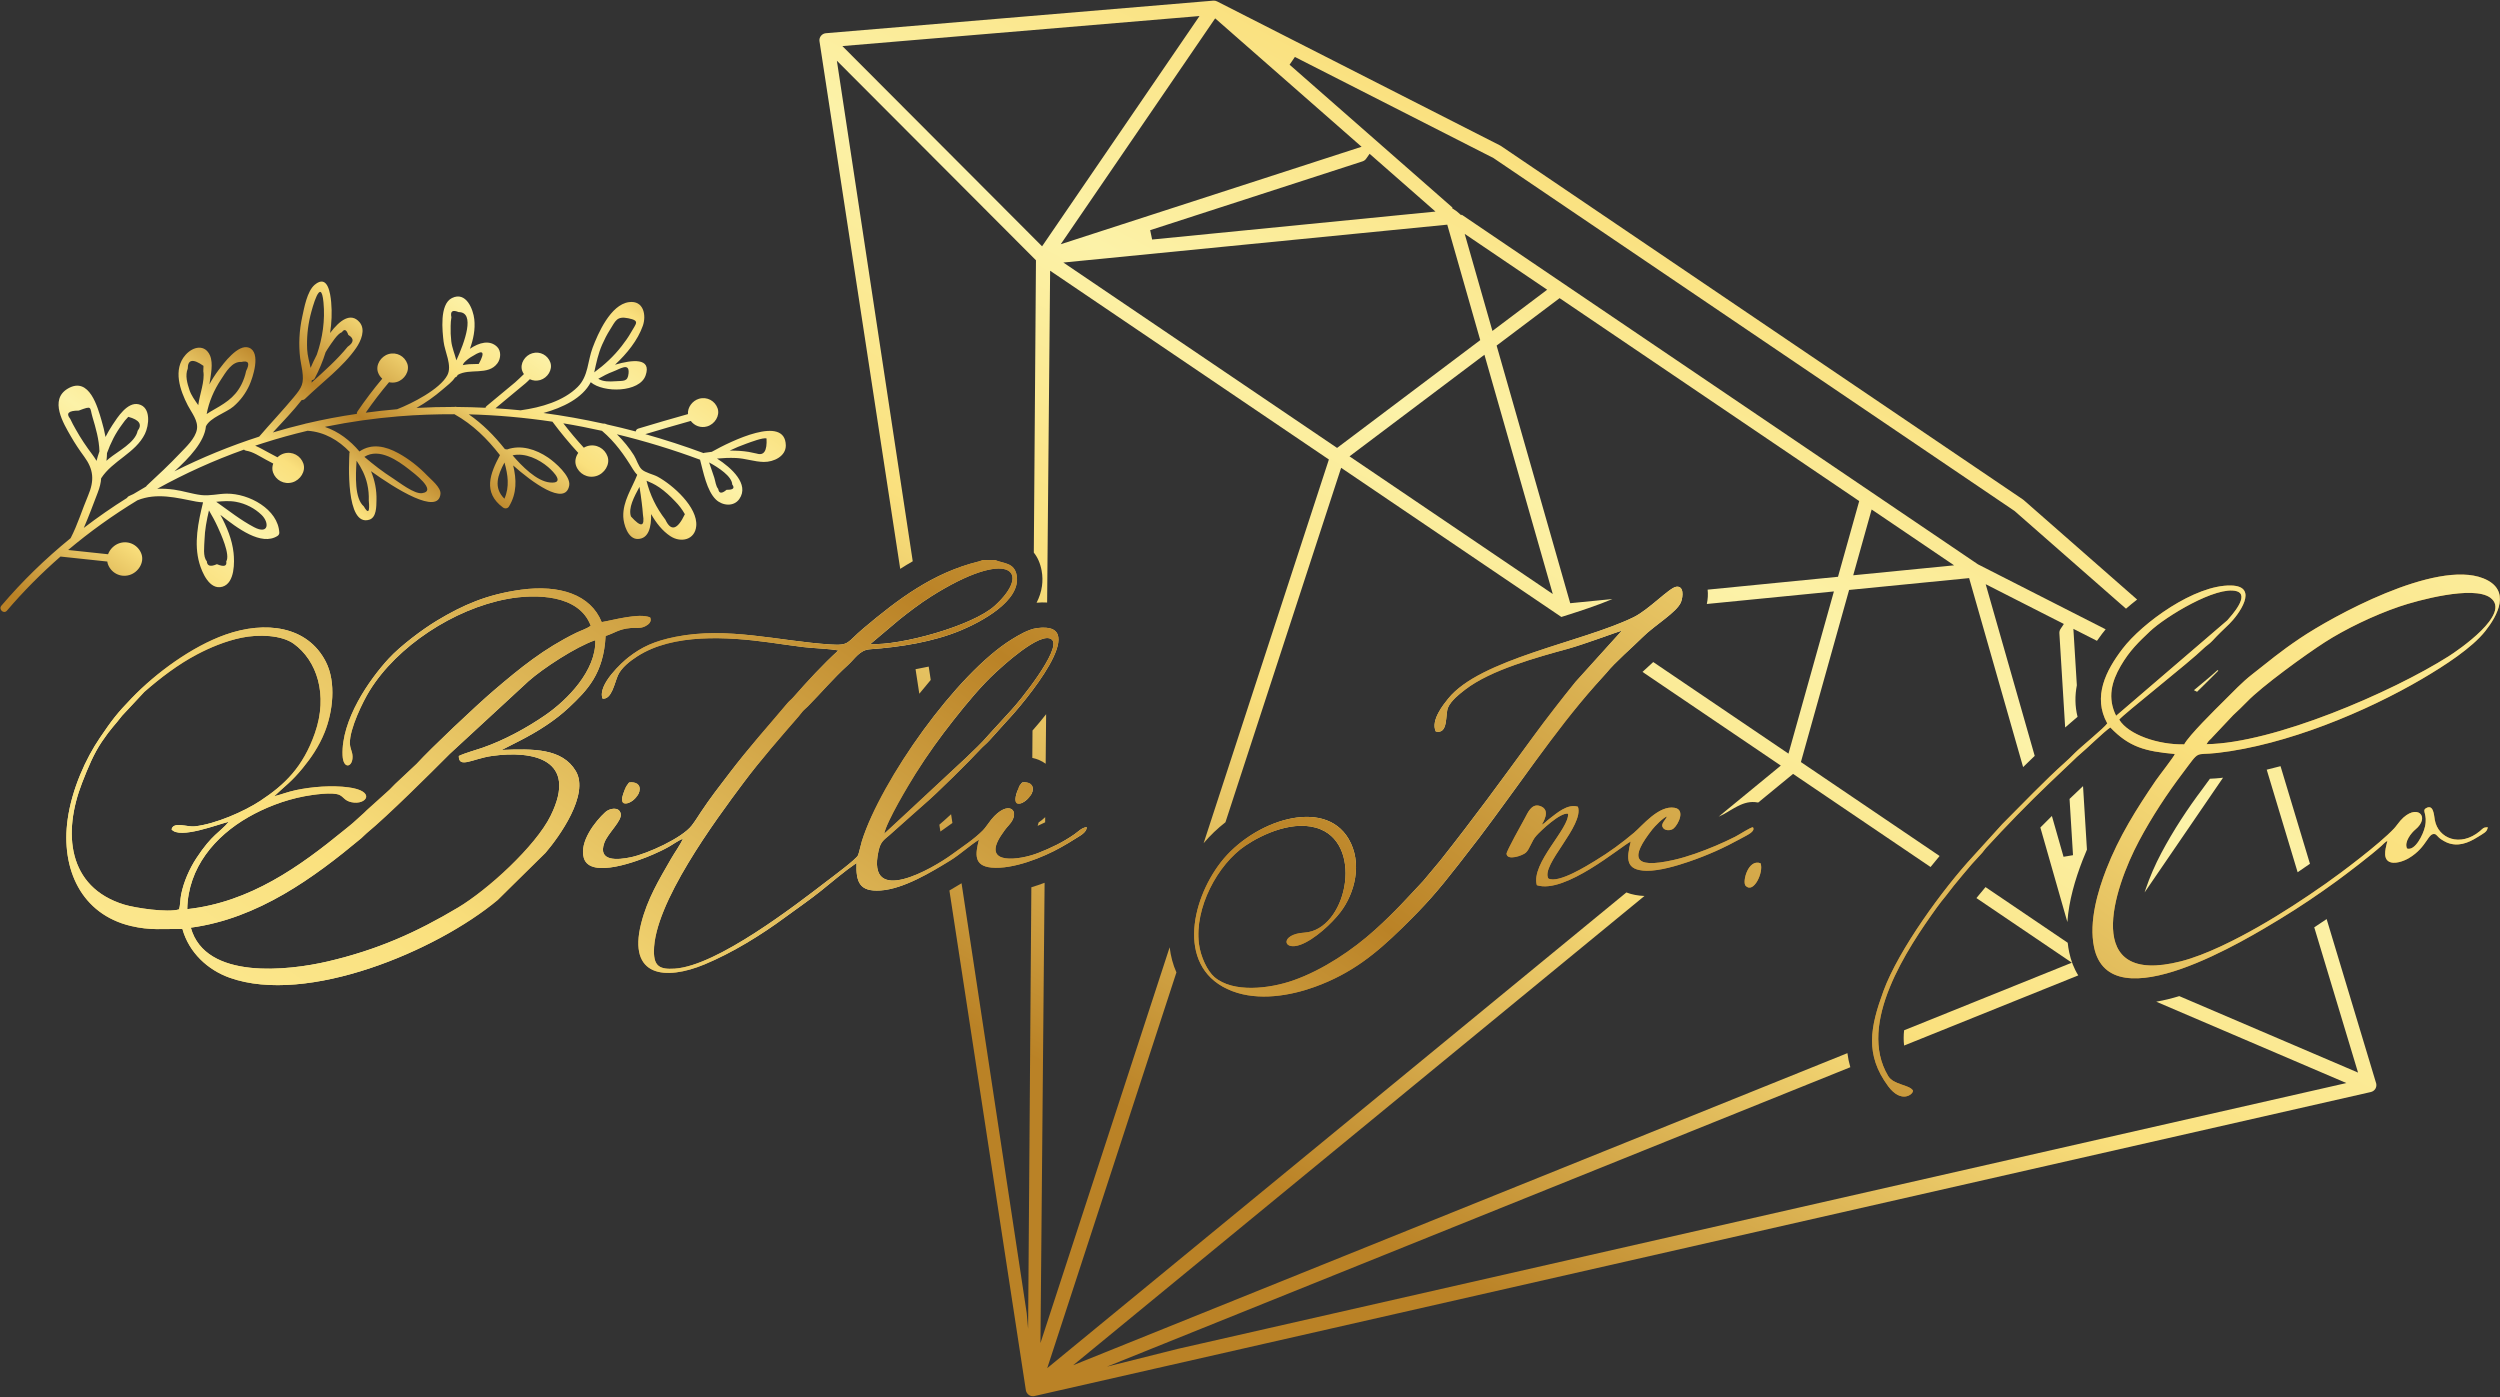<svg width="272" height="152" viewBox="0 0 272 152" fill="none" xmlns="http://www.w3.org/2000/svg">
<rect x="0" y="0" width="272" height="152" fill="#333333" stroke="none"/>
<g clip-path="url(#clip0_23_727)">
<path d="M258.446 118.449L258.453 118.435C258.545 118.27 258.572 118.084 258.534 117.9L258.533 117.896C258.531 117.891 258.531 117.887 258.53 117.883L258.525 117.865L258.523 117.859C258.523 117.855 258.522 117.851 258.52 117.847L258.517 117.838L253.138 99.996C252.691 100.299 252.242 100.598 251.79 100.893L256.555 116.698L237.106 108.378C236.288 108.627 235.444 108.839 234.597 108.983L255.286 117.836L128.169 146.751L120.436 148.692L201.315 116.113C201.166 115.603 201.063 115.093 200.999 114.582L116.759 148.537L178.917 97.482C178.231 97.454 177.56 97.338 176.949 97.099L113.94 148.852L127.995 105.798C127.611 104.938 127.372 104.016 127.258 103.062L113.201 146.126L113.652 96.047C113.18 96.226 112.698 96.39 112.211 96.535L111.858 144.585L111.706 142.865L104.617 96.098C104.19 96.357 103.749 96.623 103.296 96.887L111.613 151.25C111.642 151.435 111.737 151.602 111.88 151.723L111.882 151.725L111.884 151.726L111.899 151.738L111.911 151.747L111.913 151.748L111.917 151.752L111.93 151.759L111.932 151.761L111.94 151.766L111.961 151.783L111.971 151.789L111.981 151.795L111.995 151.803L112.014 151.814L112.027 151.82L112.037 151.825L112.048 151.83L112.049 151.83L112.05 151.831L112.059 151.836C112.065 151.838 112.071 151.841 112.076 151.843L112.091 151.849L112.102 151.854L112.12 151.86L112.131 151.864L112.157 151.872C112.185 151.881 112.214 151.888 112.243 151.893L112.25 151.894L112.261 151.896L112.276 151.898L112.284 151.899L112.3 151.901C112.384 151.91 112.47 151.906 112.553 151.887L257.919 118.819L257.927 118.817C258.136 118.775 258.322 118.65 258.434 118.467L258.439 118.458L258.446 118.449ZM251.323 93.978L248.122 83.36C247.62 83.495 247.118 83.623 246.619 83.742L249.983 94.901C250.432 94.596 250.879 94.288 251.323 93.978ZM241.351 72.977L241.27 72.905C240.781 73.358 240.253 73.794 239.754 74.214C239.403 74.508 239.051 74.801 238.699 75.093L239.041 75.267C239.393 74.92 239.72 74.602 239.991 74.332C240.448 73.879 240.896 73.423 241.351 72.977ZM232.52 65.231L220.183 54.412L220.077 54.331L163.326 15.896L163.211 15.827L132.417 0.153C132.294 0.091 132.156 0.06 132.018 0.07L131.998 0.072L89.862 3.613C89.66 3.63 89.476 3.723 89.343 3.876L89.338 3.882C89.336 3.884 89.334 3.887 89.331 3.89L89.319 3.905L89.313 3.913C89.205 4.05 89.147 4.22 89.153 4.393L89.153 4.413C89.154 4.45 89.159 4.487 89.165 4.524L89.167 4.532L97.943 61.893C98.391 61.607 98.845 61.33 99.306 61.066L91.051 6.605L112.713 28.319L112.479 60.122C112.893 60.638 113.185 61.287 113.334 62.109C113.433 62.658 113.443 63.221 113.365 63.774C113.274 64.412 113.071 65.013 112.78 65.577C113.164 65.541 113.549 65.531 113.927 65.555L114.253 29.454L144.582 49.995L130.953 91.743C131.657 90.903 132.461 90.138 133.328 89.463L145.916 50.898L169.876 67.126C171.867 66.499 173.78 65.878 175.437 65.175L170.839 65.629L162.832 37.598L169.684 32.438L202.282 54.515L199.974 62.754L185.79 64.154C185.848 64.669 185.813 65.201 185.702 65.713L199.529 64.349L194.586 81.996L179.871 72.03C179.488 72.384 179.092 72.742 178.703 73.104L193.753 83.296L186.985 88.855C187.169 88.767 187.351 88.677 187.535 88.587C187.783 88.456 188.035 88.293 188.278 88.15C188.539 87.996 188.804 87.843 189.074 87.706C189.761 87.357 190.451 87.16 191.239 87.309L191.29 87.319L195.087 84.2L210.044 94.33C210.375 93.918 210.705 93.518 211.029 93.132L195.938 82.911L201.183 64.186L214.241 62.898L220.115 83.46C220.532 83.048 220.952 82.641 221.377 82.239L216.043 63.561L224.546 67.889L224.186 68.43C224.093 68.57 224.05 68.734 224.06 68.902L224.689 79.149C225.008 78.869 225.333 78.596 225.644 78.326C225.766 78.22 225.9 78.107 226.038 77.99C225.747 76.827 225.746 75.679 225.96 74.559L225.584 68.418L228.149 69.723C228.33 69.463 228.517 69.205 228.71 68.951C228.831 68.791 228.959 68.631 229.094 68.47L215.205 61.401L159.031 23.356L158.979 23.416L158.542 23.034C158.518 23.012 158.493 22.992 158.466 22.974L157.986 22.649L158.03 22.584L140.307 7.04L140.884 6.196L162.479 17.189L219.177 55.589L231.309 66.226C231.694 65.889 232.1 65.556 232.52 65.231ZM99.612 72.808L100.021 75.478C100.431 74.968 100.846 74.467 101.264 73.979L101.043 72.525C100.569 72.629 100.092 72.723 99.612 72.808ZM102.201 89.728L102.315 90.472C102.742 90.167 103.189 89.86 103.623 89.541L103.478 88.586C103.105 88.934 102.727 89.274 102.346 89.599L102.201 89.728ZM207.168 113.755L226.115 106.123C225.639 105.366 225.316 104.512 225.127 103.601C225.056 103.262 225.003 102.918 224.967 102.572L216.025 96.516C215.692 96.912 215.362 97.31 215.034 97.709L225.416 104.74L207.166 112.096C207.104 112.669 207.101 113.225 207.168 113.755ZM113.712 89.468L113.717 88.907C113.496 89.118 113.256 89.313 113.002 89.483C112.973 89.606 112.937 89.73 112.895 89.854C113.171 89.731 113.443 89.604 113.712 89.468ZM113.769 83.096L113.818 77.707C113.34 78.314 112.843 78.913 112.336 79.484L112.315 82.458C112.857 82.571 113.351 82.79 113.769 83.096ZM233.334 97.093L241.868 84.612C241.762 84.625 241.655 84.638 241.549 84.65C241.175 84.693 240.805 84.707 240.44 84.727C240.166 85.082 239.887 85.496 239.652 85.806C237.991 88.007 236.456 90.354 235.163 92.787C234.487 94.058 233.894 95.415 233.436 96.778C233.406 96.866 233.372 96.972 233.334 97.093ZM221.991 90.033L224.93 100.322C225.087 98.009 225.781 95.667 226.583 93.6C226.735 93.208 226.894 92.822 227.059 92.44L226.634 85.529L225.167 86.923L225.543 93.044L224.513 93.219L223.246 88.778C222.824 89.193 222.407 89.612 221.991 90.033ZM168.942 64.628L146.827 49.65L161.506 38.597L168.942 64.628ZM145.474 48.734L115.693 28.564L157.462 24.444L161.05 37.005L145.474 48.734ZM113.378 26.799L91.649 5.013L130.507 1.745L113.378 26.799ZM148.14 15.968L115.408 26.573L132.21 1.998L148.14 15.968ZM125.138 25.043L148.246 17.556C148.407 17.504 148.544 17.403 148.64 17.265L149.013 16.733L156.18 23.019L125.352 26.06L125.138 25.043ZM168.331 31.522L162.376 36.006L159.359 25.445L168.331 31.522ZM201.63 62.591L203.635 55.432L212.607 61.508L201.63 62.591Z" fill="url(#paint0_linear_23_727)"/>
<path d="M19.48 98.941C18.243 99.317 14.723 98.794 13.494 98.416C7.332 96.517 6.825 90.588 8.93 85.175C9.585 83.489 10.202 82.001 11.089 80.686C12.077 79.223 12.518 78.876 13.281 77.869L15.703 75.278C17.46 73.741 19.371 72.292 21.449 71.195C22.867 70.447 24.551 69.74 26.283 69.38C28.147 68.993 30.632 69.085 31.955 70.038C34.472 71.849 35.723 75.586 34.26 79.761C32.959 83.472 30.986 85.373 28.327 87.127C26.578 88.281 23.466 89.656 21.187 89.908C20.352 90 18.868 89.349 18.667 90.235C19.539 91.336 23.73 89.673 24.892 89.409C23.916 90.588 23.096 90.734 21.368 93.369C20.623 94.504 19.987 95.931 19.706 97.333C19.603 97.845 19.62 98.507 19.48 98.941ZM49.918 82.254C49.898 83.647 51.435 82.547 53.492 82.252C58.029 81.604 62.938 82.629 59.91 88.756C58.27 92.076 53.02 96.838 49.842 98.739C45.294 101.46 41.01 103.36 35.64 104.611C31.438 105.589 22.353 106.676 20.762 100.929C28.104 99.94 34.194 95.45 39.299 91.205C39.523 91.018 39.652 90.85 39.878 90.663C42.349 88.624 46.716 84.248 48.938 82.018L57.504 74.108C59.114 72.686 62.661 70.367 64.772 69.647C64.862 72.953 61.758 76.139 59.294 77.832C57.294 79.206 54.877 80.528 52.483 81.361C51.686 81.638 50.587 81.926 49.918 82.254ZM65.465 67.684C64.266 64.686 60.873 63.595 56.721 64.159C52.941 64.672 50.322 65.858 47.582 67.5C45.941 68.483 43.551 70.296 42.308 71.64C40.156 73.967 37.12 78.338 37.27 82.18C37.332 83.76 38.404 83.492 38.357 82.278C38.336 81.726 38.081 81.46 38.069 80.851C38.041 79.271 39.497 76.307 40.204 75.16C43.206 70.289 49.398 66.24 55.186 65.166C58.264 64.595 63.013 64.662 64.275 68.088C63.802 68.419 63.208 68.596 62.682 68.854C59.151 70.591 56.626 72.649 53.713 75.136C51.764 76.801 46.861 81.43 45.322 83.114L43.578 84.748C43.105 85.176 42.868 85.409 42.388 85.909L39.912 88.143C39.475 88.596 39.17 88.811 38.691 89.272C38.356 89.595 37.802 90.027 37.408 90.349C32.656 94.238 27.225 98.171 20.374 98.914C20.456 94.395 23.4 90.97 27.029 88.898C28.762 87.908 30.879 87.053 33.151 86.628C33.996 86.47 36.233 86.138 36.956 86.499C37.408 86.724 37.494 87.119 38.237 87.279C39.88 87.631 40.962 86.064 37.908 85.66C36.103 85.422 33.956 85.592 32.183 85.967C31.324 86.149 30.599 86.443 29.825 86.638C30.996 85.513 31.689 85.095 32.946 83.556C33.833 82.47 34.687 81.254 35.316 79.689C36.203 77.484 36.616 74.261 35.439 71.979C33.435 68.096 28.863 67.52 24.526 69.052C20.891 70.336 17.02 73.164 14.333 75.956C12.726 77.625 12.211 78.3 10.873 80.268C9.337 82.528 7.828 85.832 7.363 89.132C6.602 94.532 8.837 99.459 14.236 100.744C16.374 101.253 17.701 101.038 19.848 101.076C20.557 103.626 22.583 105.521 24.986 106.376C33.404 109.372 47.465 103.478 54.149 97.923L59.35 92.791C60.832 91.056 64.156 86.434 62.647 83.896C61.169 81.41 58.004 81.451 54.578 81.598L56.608 80.562C58.535 79.567 60.392 78.398 61.911 76.966C63.886 75.106 65.679 73.295 65.889 69.19C66.836 68.899 67.308 68.438 68.618 68.329C69.241 68.277 69.642 68.408 70.183 68.145C70.517 67.983 70.962 67.657 70.737 67.174C69.529 66.657 66.661 67.487 65.465 67.684Z" fill="url(#paint1_linear_23_727)"/>
<path d="M96.199 90.714C96.418 89.455 98.956 85.218 99.614 84.171C100.95 82.047 102.306 80.168 103.729 78.365C105.22 76.474 106.779 74.582 108.393 73.106C108.782 72.751 113.274 68.523 114.452 69.595C115.549 70.594 110.86 76.41 109.968 77.327L107.621 79.889C106.616 81.058 106.143 81.417 105.136 82.419L96.199 90.714ZM97.85 67.408C98.924 66.555 100.06 65.679 101.284 64.905C109.738 59.562 112.38 62.123 108.233 65.903C105.819 68.104 97.963 70.263 94.691 70.074L97.85 67.408ZM108.289 60.942H106.913C106.884 60.957 106.847 60.971 106.823 60.979L106.468 61.093C101.496 62.321 97.697 65.205 93.915 68.39C92.099 69.92 92.462 70.26 90.329 70.12C84.689 69.75 79.17 68.154 73.481 69.29C71.199 69.746 69.827 70.384 68.354 71.535C67.755 72.003 64.991 74.476 65.555 76.003C66.548 76.141 66.858 74.315 67.233 73.478C67.616 72.622 68.579 71.896 69.347 71.403C73.245 68.901 79.136 69.273 83.7 69.893C84.945 70.062 86.154 70.249 87.402 70.4C88.546 70.54 90.16 70.564 91.216 70.769C89.572 72.256 87.852 74.114 86.327 75.849C86.1 76.107 85.889 76.252 85.667 76.514C83.549 79.012 81.445 81.391 79.447 84.006C78.329 85.469 77.249 86.848 76.245 88.372C75.929 88.853 75.631 89.342 75.253 89.829C74.203 91.18 70.46 92.881 68.659 93.265C67.215 93.573 65.009 93.768 65.747 91.707C66.129 90.643 67.7 89.302 67.535 88.536C67.359 87.717 66.306 87.956 65.869 88.353C64.746 89.37 63.013 91.6 63.517 93.34C64.203 95.709 69.56 93.619 71.026 92.975C71.663 92.695 72.173 92.461 72.745 92.138C73.275 91.838 73.75 91.472 74.31 91.241C74.045 91.877 73.417 92.734 73.019 93.428C71.706 95.715 70.43 97.801 69.752 100.492C68.298 106.272 72.369 106.715 76.667 104.92C79.703 103.651 82.821 101.72 85.392 99.823C86.785 98.794 88.062 97.93 89.336 96.91C90.615 95.885 91.854 94.804 93.19 93.893C93.115 95.968 93.515 97.024 95.766 96.885C98.292 96.729 101.343 94.872 103.376 93.631C104.504 92.942 105.525 91.966 106.513 91.356C106.109 92.926 105.93 94.212 107.873 94.393C110.198 94.609 113.502 93.283 115.45 92.175C116.034 91.842 116.45 91.606 116.986 91.255C117.487 90.927 118.2 90.612 118.245 89.996C117.719 90.03 117.295 90.495 116.906 90.766C115.667 91.629 114.375 92.254 112.916 92.82C111.023 93.554 106.784 94.221 108.883 90.945C109.161 90.509 109.467 90.099 109.763 89.778C111.178 88.243 109.745 86.851 107.836 89.189C107.528 89.567 107.232 90.05 106.941 90.342C105.947 91.339 104.749 92.092 103.604 92.939C101.467 94.516 94.235 98.689 95.579 92.607C95.799 91.609 96.104 91.428 96.79 90.85L100.529 87.529C101.932 86.334 105.471 82.808 106.626 81.553C106.97 81.18 107.316 80.925 107.659 80.542L109.552 78.441C111.315 76.594 118.958 67.516 112.818 68.339C111.881 68.465 110.782 69.132 110.074 69.57C104.112 73.254 95.852 84.879 93.77 91.524C93.65 91.909 93.482 92.742 93.357 93.049C93.183 93.476 90.544 95.426 90.005 95.84C86.566 98.479 78.041 105.084 73.408 105.389C71.763 105.497 71.151 105.108 71.149 103.512C71.142 98.3 77.808 89.285 80.903 85.148C82.791 82.625 84.852 80.309 86.891 77.942C87.073 77.732 87.167 77.577 87.349 77.371C87.535 77.16 87.669 77.082 87.873 76.876C89.329 75.404 90.62 73.841 92.257 72.356C93.002 71.681 93.53 70.719 94.63 70.641C97.971 70.403 101.57 69.826 104.557 68.572C106.586 67.72 111.126 65.417 110.616 62.595C110.363 61.191 109.177 61.325 108.289 60.942Z" fill="url(#paint2_linear_23_727)"/>
<path d="M240.072 80.967C240.295 80.535 240.476 80.5 240.781 80.131L242.967 77.812C243.508 77.296 243.902 76.948 244.472 76.352C246.079 74.676 250.812 71.245 252.939 69.875C255.129 68.467 258.237 66.955 261.044 65.997C263.058 65.309 269.081 63.675 270.941 65.025C273.321 66.752 267.439 70.754 266.389 71.418C260.24 75.309 247.386 80.869 240.072 80.967ZM230.231 77.877C229.255 75.911 229.764 74.126 230.725 72.467C231.712 70.767 232.716 69.828 233.911 68.695C235.623 67.071 241.175 63.705 243.332 64.319C244.824 64.743 242.802 66.955 242.336 67.49L230.231 77.877ZM230.57 78.297C230.924 77.792 238.368 71.928 239.708 70.587C240.032 70.263 240.371 70.081 240.694 69.731C241.378 68.991 241.814 68.592 242.537 67.892C243.501 66.958 245.884 63.776 242.738 63.703C238.814 63.611 233.093 67.744 230.912 70.611C229.138 72.94 227.658 75.793 229.27 78.705C228.953 79.187 226.44 81.224 225.754 81.915C225.289 82.383 225.057 82.612 224.605 83.014C222.637 84.765 219.859 87.643 217.85 89.663L214.687 93.15C211.423 96.67 206.569 103.321 204.919 107.828C203.485 111.745 202.878 114.729 205.434 118.181C206.878 120.129 208.211 119.039 208.124 118.641C207.694 117.996 206.018 118.048 205.429 117.065C202.025 111.374 207.53 103.179 210.741 98.716C211.081 98.241 211.347 97.918 211.68 97.51C212.036 97.076 212.256 96.747 212.575 96.358C213.222 95.568 213.87 94.788 214.532 94.016L215.558 92.898C215.777 92.672 215.862 92.499 216.066 92.276C218.21 89.936 220.651 87.423 222.941 85.237L225.145 83.143C225.547 82.788 225.836 82.451 226.255 82.104C227.014 81.477 228.9 79.62 229.602 79.145C231.65 81.282 233.387 81.744 236.623 82.036C236.569 82.28 234.905 84.4 234.538 84.939C232.476 87.968 230.547 91.019 229.16 94.591C228.256 96.92 227.253 100.26 227.832 103.045C229.562 111.377 244.679 102.038 248.098 99.965C250.196 98.693 252.313 97.256 254.171 95.904C255.392 95.013 257.95 93.067 259.1 92.029C259.404 91.755 259.419 91.683 259.749 91.48C259.632 92.068 259.197 93.269 259.868 93.709C260.48 94.11 261.593 93.659 262.082 93.367C264.148 92.132 264.16 90.469 264.991 90.774C265.254 90.982 265.263 91.088 265.57 91.299C265.75 91.423 266.004 91.577 266.226 91.669C267.41 92.16 268.53 91.724 269.538 91.09C270.267 90.633 270.608 90.517 270.666 90C270.147 90.014 270.145 90.151 269.803 90.434C267.677 92.192 265.274 91.248 264.906 89.208C264.815 88.707 264.775 87.424 263.926 87.949C263.492 88.217 264.131 88.589 263.844 89.915C263.647 90.827 262.743 92.618 261.885 92.318C261.533 91.593 262.398 90.574 262.77 90.271C264.518 88.851 262.923 87.291 261.163 89.286C260.939 89.539 260.714 89.885 260.478 90.136C258.905 91.814 254.721 94.962 252.998 96.166C250.678 97.788 248.27 99.379 245.629 100.88C243.346 102.177 240.04 103.89 237.265 104.597C226.437 107.355 229.959 96.697 232.721 91.502C234.123 88.864 235.808 86.322 237.444 84.156C239.454 81.491 238.667 82.211 241.235 81.919C248.796 81.059 257.513 77.39 263.516 73.867C266.012 72.403 268.947 70.495 270.396 68.667C271.707 67.014 273.306 64.168 270.182 62.924C264.972 60.85 253.667 67.139 250.249 69.441C247.965 70.98 246.989 71.848 245.051 73.356C243.933 74.228 242.942 75.287 241.941 76.28C241.041 77.173 238.138 80.03 237.641 80.988C234.784 81.044 231.563 79.923 230.57 78.297Z" fill="url(#paint3_linear_23_727)"/>
<path d="M171.423 74.18C169.88 76.082 168.308 78.099 166.831 80.125C163.269 85.013 160.366 89.011 156.659 93.683L154.84 95.857C152.936 97.881 151.871 99.117 149.609 101.161C147.208 103.332 143.909 105.551 140.687 106.676C138.104 107.576 134.167 108.049 132.132 106.308C131.373 105.658 130.628 104.112 130.446 102.682C129.952 98.776 132.477 94.059 135.493 92.011C137.316 90.772 140.884 89.081 143.675 90.225C148.391 92.16 146.446 101.192 141.916 101.471C139.259 101.635 139.54 103.497 141.493 102.785C143.027 102.225 144.915 100.452 145.836 99.245C147.408 97.187 148.267 93.885 146.729 91.272C144.041 86.707 136.323 89.297 132.81 93.833C129.523 98.077 127.973 105.511 134.082 107.837C136.926 108.919 140.345 108.347 143.032 107.377C147.097 105.91 149.721 103.726 152.517 100.995C155.176 98.397 156.427 96.947 158.724 94.004L160.999 91.062C164.936 85.868 169.204 79.497 173.512 74.625L174.77 73.225C175.748 72.014 177.606 70.432 178.733 69.309C180.032 68.014 182.482 66.591 182.898 65.492C183.13 64.878 183.219 63.714 182.369 63.841C181.607 63.955 179.384 66.356 177.709 67.167C172.055 69.905 161.069 71.671 157.567 76.007C157.091 76.596 155.632 78.371 156.214 79.583C157.6 79.918 157.235 77.737 157.539 77.001C157.858 76.23 158.816 75.484 159.435 75.01C162.187 72.9 167.198 71.519 170.663 70.567C172.175 70.152 176.232 68.658 176.465 68.607L171.423 74.18Z" fill="url(#paint4_linear_23_727)"/>
<path d="M167.744 89.731C167.788 89.611 168.854 88.103 167.532 87.686C166.617 87.398 166.209 88.463 165.91 89.007C165.656 89.467 163.886 92.636 163.913 92.894C163.994 93.674 165.655 93.084 166.002 92.775C166.429 92.396 166.635 91.502 167.135 90.943C167.654 90.363 169.756 88.372 170.608 88.527C170.761 90.149 166.549 93.904 167.21 96.308C170.264 97.301 176.308 92.119 177.424 91.557C176.968 93.428 176.826 94.691 179.145 94.739C180.539 94.767 182.476 94.182 183.711 93.761C185.798 93.049 187.578 92.246 189.455 91.21C190.12 90.843 191.001 90.468 190.725 90.01C190.509 89.969 189.172 90.847 188.774 91.043C188.079 91.387 187.427 91.7 186.677 92.015C185.266 92.607 183.652 93.214 182.086 93.567C177.513 94.596 177.428 93.231 179.769 90.243C180.031 89.909 180.985 88.92 181.37 88.832C181.201 89.22 180.735 89.588 180.876 89.952C181.052 90.406 181.763 90.423 182.104 90.121C182.621 89.662 183.375 88.106 182.21 87.891C180.479 87.573 178.673 89.853 177.773 90.608C176.475 91.696 175.124 92.704 173.551 93.652C172.796 94.106 169.545 96.178 168.455 95.576C167.629 94.105 172.36 89.83 171.679 87.773C170.536 87.422 169.396 88.463 168.563 89.096C168.249 89.334 168.067 89.576 167.744 89.731Z" fill="url(#paint5_linear_23_727)"/>
<path d="M191.549 93.923C190.196 93.41 189.541 95.959 189.922 96.368C190.785 97.293 191.919 94.877 191.549 93.923Z" fill="url(#paint6_linear_23_727)"/>
<path d="M68.445 85.138C68.016 85.716 68.071 85.602 67.777 86.48C67.19 88.236 69.3 87.218 69.561 86.107C69.747 85.318 69.165 85.035 68.445 85.138Z" fill="url(#paint7_linear_23_727)"/>
<path d="M111.215 85.138C110.982 85.452 110.988 85.335 110.822 85.73C109.586 88.671 112.08 87.176 112.33 86.108C112.516 85.319 111.935 85.036 111.215 85.138Z" fill="url(#paint8_linear_23_727)"/>
<path d="M19.479 98.942C18.242 99.318 14.722 98.795 13.494 98.417C7.332 96.517 6.825 90.588 8.93 85.176C9.585 83.49 10.202 82.001 11.089 80.687C12.077 79.224 12.518 78.876 13.281 77.87L15.703 75.278C17.46 73.742 19.371 72.293 21.449 71.196C22.867 70.448 24.551 69.74 26.283 69.381C28.147 68.994 30.632 69.086 31.955 70.039C34.472 71.85 35.723 75.587 34.26 79.762C32.959 83.472 30.986 85.373 28.327 87.128C26.578 88.282 23.466 89.657 21.187 89.909C20.352 90.001 18.868 89.35 18.667 90.236C19.539 91.337 23.73 89.674 24.892 89.41C23.916 90.588 23.096 90.735 21.368 93.37C20.623 94.505 19.987 95.932 19.706 97.334C19.603 97.846 19.62 98.507 19.479 98.942ZM111.214 85.139C110.981 85.453 110.988 85.335 110.821 85.731C109.585 88.672 112.079 87.176 112.33 86.108C112.515 85.319 111.934 85.036 111.214 85.139ZM68.445 85.139C68.016 85.717 68.07 85.603 67.777 86.481C67.19 88.237 69.3 87.219 69.561 86.108C69.746 85.319 69.165 85.036 68.445 85.139ZM191.546 93.923C190.194 93.411 189.538 95.96 189.921 96.368C190.783 97.294 191.918 94.878 191.546 93.923ZM167.742 89.732C167.787 89.612 168.853 88.104 167.53 87.687C166.615 87.399 166.208 88.464 165.909 89.008C165.655 89.468 163.885 92.637 163.912 92.895C163.992 93.675 165.654 93.085 166.002 92.776C166.428 92.397 166.634 91.503 167.134 90.944C167.652 90.364 169.754 88.373 170.607 88.528C170.76 90.15 166.547 93.905 167.208 96.308C170.263 97.301 176.307 92.12 177.424 91.558C176.966 93.429 176.826 94.692 179.144 94.74C180.537 94.768 182.475 94.183 183.71 93.762C185.797 93.05 187.576 92.247 189.453 91.211C190.119 90.844 191 90.469 190.725 90.011C190.508 89.97 189.171 90.848 188.773 91.044C188.078 91.388 187.426 91.701 186.675 92.016C185.265 92.608 183.651 93.215 182.084 93.567C177.512 94.597 177.427 93.232 179.768 90.244C180.03 89.91 180.983 88.921 181.368 88.833C181.2 89.221 180.734 89.589 180.875 89.953C181.051 90.407 181.762 90.424 182.103 90.122C182.62 89.663 183.374 88.106 182.209 87.892C180.479 87.574 178.672 89.854 177.772 90.609C176.474 91.697 175.124 92.705 173.551 93.653C172.796 94.107 169.544 96.179 168.454 95.577C167.628 94.106 172.359 89.831 171.678 87.774C170.535 87.423 169.395 88.464 168.561 89.097C168.249 89.335 168.066 89.577 167.742 89.732ZM171.421 74.181C169.879 76.082 168.307 78.099 166.83 80.126C163.267 85.014 160.365 89.011 156.658 93.684L154.84 95.858C152.935 97.881 151.87 99.117 149.609 101.161C147.207 103.332 143.908 105.552 140.686 106.676C138.103 107.577 134.167 108.049 132.132 106.308C131.373 105.659 130.626 104.113 130.445 102.683C129.951 98.776 132.476 94.059 135.491 92.011C137.316 90.772 140.883 89.081 143.674 90.226C148.39 92.16 146.445 101.192 141.916 101.471C139.259 101.635 139.539 103.498 141.492 102.785C143.026 102.226 144.914 100.452 145.835 99.246C147.407 97.187 148.266 93.885 146.727 91.272C144.04 86.708 136.322 89.298 132.809 93.833C129.522 98.077 127.972 105.512 134.081 107.837C136.925 108.92 140.344 108.347 143.031 107.378C147.096 105.911 149.72 103.727 152.516 100.995C155.175 98.398 156.426 96.948 158.723 94.004L160.998 91.063C164.934 85.868 169.204 79.498 173.511 74.626L174.769 73.226C175.748 72.015 177.604 70.433 178.732 69.309C180.03 68.015 182.481 66.591 182.897 65.492C183.129 64.879 183.217 63.715 182.368 63.842C181.605 63.956 179.383 66.357 177.707 67.168C172.054 69.905 161.068 71.671 157.566 76.007C157.09 76.597 155.632 78.371 156.213 79.583C157.598 79.918 157.234 77.737 157.538 77.001C157.857 76.23 158.815 75.484 159.434 75.01C162.187 72.901 167.196 71.519 170.662 70.568C172.174 70.153 176.232 68.658 176.464 68.608L171.421 74.181ZM240.072 80.967C240.296 80.535 240.476 80.5 240.781 80.131L242.967 77.812C243.508 77.296 243.902 76.948 244.472 76.352C246.079 74.676 250.812 71.245 252.939 69.875C255.129 68.467 258.237 66.955 261.044 65.997C263.058 65.309 269.081 63.675 270.941 65.025C273.321 66.752 267.439 70.754 266.389 71.418C260.24 75.309 247.386 80.869 240.072 80.967ZM230.232 77.877C229.255 75.911 229.764 74.126 230.725 72.467C231.712 70.767 232.716 69.828 233.911 68.695C235.623 67.071 241.175 63.705 243.333 64.319C244.824 64.743 242.802 66.955 242.336 67.49L230.232 77.877ZM230.57 78.297C230.924 77.792 238.368 71.928 239.708 70.587C240.032 70.263 240.371 70.081 240.694 69.731C241.379 68.991 241.814 68.592 242.537 67.892C243.501 66.958 245.884 63.776 242.738 63.703C238.814 63.611 233.093 67.744 230.912 70.611C229.139 72.94 227.658 75.793 229.27 78.705C228.953 79.187 226.44 81.224 225.754 81.915C225.289 82.383 225.057 82.612 224.605 83.014C222.637 84.765 219.859 87.643 217.85 89.663L214.688 93.15C211.424 96.67 206.569 103.321 204.919 107.828C203.486 111.745 202.878 114.729 205.435 118.181C206.878 120.129 208.211 119.039 208.125 118.641C207.694 117.996 206.019 118.048 205.43 117.065C202.025 111.374 207.53 103.179 210.741 98.716C211.081 98.241 211.347 97.918 211.681 97.51C212.036 97.076 212.256 96.747 212.575 96.358C213.222 95.568 213.87 94.788 214.532 94.017L215.559 92.898C215.777 92.672 215.862 92.499 216.066 92.276C218.21 89.936 220.651 87.423 222.941 85.237L225.145 83.143C225.547 82.788 225.836 82.451 226.255 82.104C227.014 81.477 228.9 79.62 229.602 79.145C231.65 81.282 233.387 81.744 236.623 82.036C236.569 82.28 234.906 84.4 234.538 84.939C232.476 87.968 230.547 91.019 229.16 94.591C228.256 96.92 227.253 100.26 227.832 103.045C229.562 111.377 244.679 102.038 248.098 99.965C250.196 98.693 252.314 97.256 254.171 95.904C255.392 95.013 257.95 93.067 259.1 92.029C259.404 91.755 259.419 91.683 259.749 91.48C259.632 92.068 259.197 93.269 259.868 93.709C260.48 94.11 261.593 93.659 262.082 93.367C264.148 92.132 264.16 90.469 264.991 90.774C265.254 90.982 265.263 91.088 265.57 91.299C265.75 91.423 266.004 91.577 266.226 91.669C267.41 92.16 268.53 91.724 269.538 91.09C270.267 90.633 270.608 90.517 270.666 90C270.147 90.014 270.145 90.151 269.803 90.434C267.677 92.192 265.274 91.248 264.906 89.208C264.815 88.707 264.775 87.424 263.926 87.949C263.492 88.217 264.131 88.589 263.844 89.915C263.647 90.827 262.743 92.618 261.885 92.318C261.533 91.593 262.398 90.574 262.77 90.271C264.518 88.851 262.923 87.291 261.163 89.286C260.939 89.539 260.714 89.885 260.479 90.136C258.905 91.814 254.721 94.962 252.998 96.166C250.678 97.788 248.27 99.379 245.629 100.88C243.346 102.177 240.04 103.89 237.265 104.597C226.437 107.355 229.96 96.697 232.721 91.502C234.123 88.864 235.808 86.322 237.444 84.156C239.454 81.491 238.667 82.212 241.235 81.919C248.796 81.059 257.513 77.39 263.516 73.867C266.012 72.403 268.947 70.495 270.396 68.667C271.707 67.014 273.306 64.168 270.182 62.924C264.972 60.85 253.667 67.139 250.249 69.441C247.965 70.98 246.989 71.848 245.051 73.356C243.933 74.228 242.942 75.287 241.941 76.28C241.041 77.173 238.138 80.03 237.641 80.988C234.784 81.044 231.563 79.924 230.57 78.297ZM96.198 90.714C96.417 89.455 98.955 85.218 99.614 84.171C100.949 82.048 102.305 80.169 103.728 78.366C105.22 76.474 106.779 74.583 108.393 73.106C108.781 72.751 113.273 68.524 114.451 69.596C115.548 70.595 110.859 76.411 109.967 77.328L107.62 79.889C106.615 81.058 106.143 81.417 105.135 82.42L96.198 90.714ZM97.849 67.409C98.923 66.555 100.059 65.68 101.283 64.906C109.738 59.562 112.379 62.123 108.233 65.903C105.818 68.105 97.963 70.263 94.69 70.075L97.849 67.409ZM108.288 60.943H106.912C106.883 60.958 106.846 60.971 106.822 60.98L106.467 61.093C101.495 62.322 97.696 65.206 93.915 68.391C92.098 69.921 92.461 70.26 90.328 70.12C84.688 69.75 79.169 68.155 73.48 69.291C71.198 69.746 69.826 70.384 68.354 71.535C67.755 72.003 64.991 74.476 65.554 76.003C66.548 76.142 66.858 74.316 67.232 73.479C67.616 72.622 68.578 71.897 69.347 71.403C73.244 68.901 79.136 69.273 83.7 69.893C84.944 70.062 86.153 70.249 87.401 70.401C88.546 70.54 90.16 70.565 91.215 70.77C89.571 72.257 87.852 74.115 86.326 75.849C86.099 76.107 85.888 76.252 85.666 76.515C83.549 79.013 81.444 81.392 79.447 84.006C78.329 85.469 77.248 86.848 76.245 88.373C75.928 88.854 75.63 89.342 75.252 89.829C74.203 91.18 70.46 92.882 68.658 93.266C67.215 93.574 65.008 93.768 65.747 91.707C66.128 90.644 67.7 89.302 67.535 88.536C67.358 87.718 66.306 87.956 65.868 88.353C64.745 89.371 63.013 91.6 63.517 93.34C64.203 95.709 69.56 93.62 71.025 92.976C71.663 92.696 72.172 92.462 72.744 92.138C73.275 91.838 73.75 91.473 74.31 91.242C74.045 91.878 73.417 92.735 73.018 93.429C71.706 95.715 70.429 97.802 69.752 100.493C68.297 106.272 72.368 106.716 76.667 104.92C79.703 103.652 82.82 101.721 85.391 99.823C86.784 98.795 88.061 97.93 89.335 96.91C90.615 95.885 91.853 94.804 93.189 93.894C93.114 95.969 93.514 97.025 95.766 96.885C98.292 96.73 101.342 94.873 103.375 93.631C104.503 92.942 105.524 91.967 106.512 91.357C106.109 92.927 105.929 94.212 107.873 94.393C110.198 94.61 113.501 93.284 115.449 92.175C116.033 91.842 116.449 91.607 116.986 91.255C117.486 90.927 118.199 90.613 118.244 89.996C117.719 90.03 117.294 90.496 116.905 90.767C115.667 91.629 114.375 92.254 112.916 92.82C111.022 93.554 106.783 94.222 108.882 90.945C109.161 90.51 109.466 90.1 109.762 89.779C111.177 88.243 109.744 86.852 107.835 89.19C107.527 89.568 107.231 90.051 106.94 90.343C105.946 91.339 104.749 92.093 103.603 92.939C101.467 94.517 94.234 98.69 95.578 92.608C95.798 91.609 96.103 91.428 96.789 90.851L100.528 87.53C101.932 86.335 105.47 82.808 106.626 81.554C106.969 81.181 107.316 80.926 107.659 80.543L109.552 78.442C111.314 76.595 118.958 67.516 112.818 68.34C111.881 68.465 110.781 69.132 110.073 69.57C104.111 73.255 95.851 84.88 93.769 91.524C93.649 91.91 93.481 92.743 93.356 93.049C93.182 93.476 90.543 95.427 90.004 95.84C86.565 98.479 78.041 105.084 73.407 105.389C71.763 105.497 71.15 105.108 71.148 103.513C71.141 98.3 77.808 89.285 80.903 85.148C82.79 82.626 84.851 80.309 86.891 77.943C87.072 77.733 87.167 77.578 87.348 77.372C87.534 77.16 87.669 77.082 87.872 76.877C89.328 75.405 90.619 73.841 92.256 72.357C93.002 71.681 93.529 70.719 94.629 70.641C97.97 70.403 101.569 69.826 104.556 68.573C106.586 67.721 111.125 65.418 110.615 62.596C110.362 61.192 109.176 61.326 108.288 60.943ZM49.918 82.255C49.898 83.648 51.435 82.548 53.492 82.253C58.028 81.605 62.938 82.63 59.91 88.757C58.269 92.077 53.02 96.839 49.842 98.74C45.294 101.461 41.01 103.361 35.64 104.612C31.438 105.59 22.353 106.677 20.762 100.93C28.104 99.941 34.194 95.451 39.299 91.206C39.523 91.019 39.652 90.851 39.878 90.664C42.349 88.625 46.716 84.249 48.938 82.019L57.504 74.109C59.114 72.687 62.661 70.368 64.772 69.648C64.862 72.954 61.758 76.14 59.294 77.833C57.294 79.207 54.877 80.529 52.483 81.362C51.686 81.639 50.586 81.927 49.918 82.255ZM65.465 67.685C64.266 64.687 60.873 63.596 56.721 64.159C52.941 64.673 50.322 65.859 47.581 67.501C45.941 68.484 43.551 70.297 42.308 71.641C40.156 73.968 37.12 78.339 37.27 82.181C37.332 83.761 38.404 83.493 38.357 82.279C38.336 81.727 38.081 81.461 38.069 80.852C38.041 79.271 39.497 76.308 40.204 75.161C43.206 70.29 49.398 66.241 55.186 65.167C58.263 64.596 63.013 64.663 64.275 68.089C63.802 68.42 63.207 68.597 62.682 68.855C59.151 70.592 56.626 72.65 53.713 75.137C51.764 76.802 46.861 81.43 45.322 83.115L43.578 84.748C43.105 85.177 42.868 85.41 42.388 85.91L39.912 88.144C39.475 88.597 39.17 88.812 38.691 89.273C38.356 89.596 37.802 90.028 37.408 90.35C32.656 94.239 27.225 98.172 20.374 98.915C20.455 94.396 23.4 90.971 27.029 88.899C28.762 87.909 30.879 87.054 33.151 86.629C33.995 86.471 36.233 86.139 36.956 86.5C37.408 86.725 37.494 87.12 38.237 87.28C39.88 87.632 40.962 86.065 37.908 85.661C36.103 85.423 33.956 85.593 32.183 85.968C31.324 86.15 30.599 86.444 29.825 86.639C30.996 85.514 31.688 85.096 32.946 83.557C33.833 82.471 34.687 81.254 35.316 79.69C36.203 77.485 36.616 74.262 35.439 71.98C33.435 68.097 28.863 67.521 24.526 69.053C20.891 70.337 17.02 73.165 14.333 75.957C12.726 77.626 12.21 78.301 10.873 80.269C9.337 82.529 7.828 85.832 7.363 89.133C6.602 94.533 8.837 99.46 14.236 100.745C16.374 101.254 17.701 101.039 19.848 101.077C20.557 103.627 22.583 105.522 24.986 106.377C33.404 109.373 47.465 103.479 54.149 97.924L59.35 92.792C60.832 91.057 64.156 86.435 62.647 83.897C61.169 81.411 58.004 81.452 54.577 81.599L56.607 80.563C58.535 79.568 60.392 78.399 61.911 76.967C63.886 75.107 65.678 73.296 65.889 69.191C66.836 68.9 67.308 68.439 68.618 68.33C69.241 68.278 69.642 68.409 70.183 68.146C70.517 67.984 70.962 67.658 70.737 67.175C69.528 66.659 66.661 67.488 65.465 67.685Z" fill="url(#paint9_linear_23_727)"/>
<path d="M83.399 47.705C83.019 47.578 81.641 48.117 81.22 48.263C80.59 48.483 79.981 48.741 79.387 49.026C80.088 49.021 80.787 49.055 81.475 49.17C81.761 49.235 82.05 49.295 82.339 49.35C83.117 49.599 83.47 49.05 83.399 47.705ZM79.666 52.708C79.638 51.827 78.175 50.868 77.152 50.313C77.336 50.865 77.531 51.412 77.712 51.966C77.835 52.34 77.876 52.895 78.141 53.194C78.224 53.704 78.527 53.736 79.052 53.288C79.768 53.307 79.973 53.114 79.666 52.708ZM70.339 52.303C70.722 53.852 71.39 55.237 72.392 56.539C72.999 57.846 73.705 57.648 74.514 55.945C74.222 55.426 73.863 54.954 73.437 54.527C72.936 53.997 72.353 53.454 71.744 53.036C71.185 52.651 70.735 52.474 70.339 52.303ZM69.823 54.706C69.757 54.125 69.67 53.547 69.576 52.971C68.998 54.04 68.335 55.267 68.648 56.193C69.743 57.41 70.176 57.333 69.949 55.962C69.919 55.541 69.877 55.123 69.823 54.706ZM55.77 49.541C56.782 50.724 58.393 52.354 59.826 52.494C61.489 52.658 60.285 51.371 59.632 50.814C58.67 49.993 57.153 49.228 55.77 49.541ZM54.88 54.261C55.457 52.972 55.259 51.635 54.886 50.324C54.166 51.674 53.648 53.045 54.88 54.261ZM39.643 49.705C40.632 50.55 41.656 51.34 42.763 52.049C43.435 52.479 45.077 53.783 45.935 53.655C47.604 53.405 45.019 51.463 44.472 51.039C43.307 50.135 41.257 48.675 39.643 49.705ZM38.797 50.125C38.688 51.761 38.569 54.225 39.583 55.093C40.066 55.946 40.247 55.732 40.124 54.449C40.146 53.853 40.091 53.264 39.962 52.681C39.752 51.739 39.332 50.915 38.797 50.125ZM23.522 54.593C24.875 55.544 26.186 56.596 27.647 57.36C29.258 58.203 29.315 56.853 28.457 56.02C27.715 55.3 26.731 54.794 25.685 54.601C24.945 54.465 24.234 54.53 23.522 54.593ZM23.7 57.36C23.416 56.73 23.082 56.127 22.735 55.53C22.489 56.588 22.282 57.659 22.251 58.736C22.231 59.408 22.055 60.579 22.5 61.055C22.53 61.585 22.898 61.694 23.601 61.383C24.371 61.702 24.709 61.601 24.616 61.081C25.08 60.359 24.007 58.04 23.7 57.36ZM10.078 49.5C10.246 49.723 10.382 49.935 10.504 50.144C10.594 49.796 10.697 49.451 10.817 49.11C10.788 47.845 10.419 46.565 10.065 45.385C9.735 44.282 10.088 44.103 8.566 44.673C7.456 44.673 7.148 44.971 7.641 45.57C7.82 45.956 8.018 46.333 8.233 46.701C8.778 47.685 9.399 48.6 10.078 49.5ZM11.64 49.3C11.638 49.581 11.617 49.861 11.58 50.138C11.67 50.058 11.755 49.978 11.852 49.898C12.8 49.114 14.729 48.156 14.977 46.871C15.501 46.183 15.162 45.676 13.959 45.351C13.703 45.608 13.475 45.887 13.277 46.187C12.924 46.663 12.612 47.157 12.342 47.677C12.07 48.204 11.841 48.748 11.64 49.3ZM20.615 42.436C20.796 42.994 21.196 43.543 21.573 44.085C21.576 44.056 21.578 44.029 21.582 44C21.727 42.915 22.305 41.445 22.121 40.388C22.127 40.193 22.134 39.999 22.14 39.805C21.003 39.001 20.432 39.1 20.429 40.101C20.12 40.865 20.376 41.699 20.615 42.436ZM22.484 45.047C22.597 44.969 22.717 44.891 22.851 44.814C24.305 43.97 25.499 43.365 26.277 41.816C26.51 41.349 26.677 40.865 26.779 40.362C27.206 39.523 27.037 39.194 26.269 39.378C25.232 39.3 24.556 40.518 24.051 41.281C23.277 42.451 22.729 43.715 22.484 45.047ZM33.419 38.023C33.452 38.687 33.651 39.362 33.792 40.026C33.965 39.613 34.197 39.114 34.471 38.583C35.105 36.754 35.377 34.839 35.195 32.904C34.92 29.985 33.981 33.46 33.763 34.363C33.473 35.565 33.36 36.799 33.419 38.023ZM35.424 38.328C35.124 39.294 34.732 40.24 34.248 41.155C34.175 41.293 34.053 41.352 33.926 41.359C33.92 41.451 33.91 41.542 33.894 41.632C35.266 40.386 36.693 39.128 37.823 37.73C38.516 37.253 38.541 36.822 37.897 36.44C37.697 35.855 37.465 35.755 37.203 36.139C36.712 36.303 36.08 37.333 35.798 37.734C35.662 37.927 35.543 38.127 35.424 38.328ZM49.655 39.206C50.553 37.231 51.751 33.954 49.897 33.956C49.233 33.677 48.971 33.864 49.112 34.518C49.059 34.832 49.033 35.149 49.032 35.465C49.012 36.02 49.035 36.581 49.098 37.131C49.177 37.822 49.473 38.519 49.655 39.206ZM50.465 39.491C50.427 39.571 50.386 39.65 50.346 39.729C50.557 39.683 50.781 39.648 51.034 39.627C51.385 39.606 51.738 39.596 52.09 39.596C52.796 38.296 52.594 38 51.486 38.707C51.08 38.922 50.742 39.184 50.465 39.491ZM64.651 40.512C65.787 39.681 66.772 38.767 67.628 37.666C68.005 37.181 68.364 36.685 68.662 36.152C69.201 35.184 69.665 34.895 68.363 34.628C67.088 34.366 66.974 34.918 66.367 35.874C66.033 36.4 65.763 36.932 65.515 37.496C65.076 38.495 64.88 39.475 64.651 40.512ZM66.696 40.429C66.137 40.635 65.607 40.918 65.091 41.211C65.611 41.544 66.332 41.522 66.936 41.481C67.873 41.417 68.297 41.551 68.388 40.624C68.509 39.387 67.438 40.156 66.696 40.429ZM85.496 48.445C85.521 49.637 84.182 50.274 83.105 50.259C82.078 50.245 81.097 49.87 80.064 49.829C79.384 49.801 78.695 49.827 78.011 49.89C79.595 50.901 81.557 52.691 80.439 54.292C79.823 55.173 78.584 55.016 77.898 54.359C76.895 53.4 76.522 51.352 76.166 50.016C73.219 48.92 70.195 47.997 67.12 47.249C67.819 47.949 68.45 48.702 68.978 49.544C69.262 49.997 69.441 50.704 69.816 51.064C70.205 51.436 71.064 51.602 71.549 51.865C73.197 52.758 75.943 55.186 75.75 57.242C75.61 58.736 74.089 59.095 72.931 58.333C72.077 57.77 71.39 56.903 70.841 55.931C70.871 57.374 70.564 58.606 69.406 58.641C68.304 58.675 67.837 56.996 67.812 56.216C67.76 54.534 68.738 53.167 69.332 51.661C69.181 51.507 69.031 51.327 68.879 51.078C67.91 49.488 66.937 48.102 65.496 46.874C64.101 46.566 62.699 46.288 61.288 46.056C61.995 46.97 62.735 47.856 63.518 48.71C63.641 48.638 63.769 48.575 63.907 48.536C64.868 48.254 65.799 48.793 66.102 49.664C66.404 50.532 65.766 51.533 64.87 51.795C63.909 52.076 62.977 51.538 62.675 50.667C62.51 50.194 62.631 49.686 62.914 49.275C61.919 48.19 60.984 47.059 60.105 45.88C57.094 45.434 54.054 45.158 51.003 45.081C52.522 46.131 53.795 47.428 54.938 48.87C55.014 48.862 55.088 48.874 55.158 48.904C56.687 48.355 58.335 48.9 59.64 49.788C60.349 50.271 62.133 51.793 61.929 52.84C61.48 55.142 57.813 52.409 55.835 50.642C56.193 52.147 56.257 53.66 55.376 55.107C55.228 55.349 54.932 55.37 54.721 55.214C52.496 53.571 53.334 51.501 54.395 49.519C53.016 47.745 51.453 46.192 49.444 45.068C47.422 45.061 45.397 45.129 43.377 45.296C43.331 45.305 43.288 45.312 43.249 45.307C40.678 45.524 38.113 45.884 35.567 46.398C35.494 46.412 35.423 46.431 35.35 46.446C36.837 46.953 38.084 47.91 39.108 49.12C40.452 48.205 41.943 48.538 43.356 49.315C44.515 49.953 45.582 50.8 46.482 51.738C46.932 52.208 47.987 53.036 47.924 53.734C47.706 56.126 42.967 53.134 40.365 51.262C40.778 52.254 40.993 53.312 40.961 54.425C40.943 55.052 40.988 56.301 40.168 56.549C37.596 57.325 37.968 50.208 38.015 49.309C38.018 49.256 38.034 49.212 38.051 49.171C36.854 47.912 35.315 46.995 33.469 46.865C31.83 47.252 30.208 47.705 28.607 48.217C28.603 48.218 28.599 48.218 28.596 48.22C28.317 48.309 28.039 48.399 27.762 48.491C28.224 48.683 28.659 48.941 29.094 49.173C29.459 49.367 29.824 49.561 30.188 49.756C30.388 49.567 30.625 49.417 30.89 49.339C31.816 49.069 32.713 49.587 33.005 50.426C33.295 51.262 32.681 52.227 31.817 52.48C30.892 52.75 29.994 52.232 29.703 51.392C29.593 51.076 29.613 50.742 29.727 50.435C29.458 50.292 29.19 50.149 28.922 50.007C28.244 49.645 27.544 49.153 26.762 49.031C26.664 49.016 26.599 48.971 26.548 48.917C23.284 50.084 20.123 51.509 17.107 53.18C17.697 53.154 18.299 53.187 18.917 53.27C19.919 53.406 20.885 53.74 21.884 53.861C22.827 53.976 23.718 53.721 24.658 53.71C27.089 53.681 30.267 55.41 30.389 57.964C30.396 58.104 30.307 58.237 30.187 58.314C28.436 59.425 25.86 57.505 23.975 56.013C24.678 57.317 25.256 58.694 25.413 60.157C25.516 61.119 25.573 63.427 24.208 63.833C22.779 64.257 21.961 62.214 21.695 61.291C21.073 59.129 21.565 56.818 22.093 54.652C21.846 54.642 21.598 54.622 21.344 54.573C19.167 54.154 17.078 53.58 14.952 54.431C12.3 56.041 9.778 57.847 7.413 59.839C8.861 59.994 10.309 60.148 11.756 60.302C11.962 59.739 12.451 59.257 13.049 59.082C14.075 58.782 15.071 59.358 15.395 60.288C15.716 61.215 15.036 62.285 14.077 62.565C13.051 62.866 12.055 62.291 11.732 61.359C11.702 61.273 11.689 61.184 11.676 61.096C9.978 60.915 8.279 60.734 6.581 60.553C4.502 62.373 2.547 64.332 0.754 66.438C0.409 66.844 -0.189 66.298 0.153 65.896C2.428 63.223 4.956 60.77 7.684 58.553C7.684 58.552 7.684 58.551 7.685 58.55C8.454 57.068 8.932 55.462 9.581 53.931C10.289 52.262 10.184 51.075 9.163 49.684C8.633 48.964 8.148 48.237 7.704 47.463C6.92 46.096 5.314 43.485 7.392 42.272C9.734 40.905 10.642 44.38 11.048 45.749C11.219 46.329 11.37 46.932 11.481 47.542C11.706 47.095 11.957 46.659 12.233 46.241C12.779 45.415 13.859 43.692 15.091 43.987C16.465 44.316 16.209 46.305 15.768 47.207C14.744 49.299 12.243 50.11 11.005 52.038C10.979 52.516 10.854 53.026 10.628 53.612C10.142 54.872 9.666 56.177 9.115 57.438C10.632 56.279 12.202 55.186 13.825 54.171C13.855 54.102 13.905 54.038 13.997 53.99C14.169 53.902 14.342 53.825 14.514 53.752C14.971 53.475 15.43 53.202 15.894 52.936C15.914 52.902 15.931 52.868 15.966 52.836C17.197 51.701 18.416 50.55 19.567 49.34C20.25 48.624 21.244 47.709 21.422 46.725C21.594 45.773 20.832 44.883 20.435 44.111C19.608 42.51 18.773 40.205 20.185 38.613C21.026 37.665 22.311 37.449 22.847 38.676C23.219 39.527 22.933 40.797 22.804 41.682C22.797 41.727 22.79 41.772 22.783 41.817C23.07 41.287 23.397 40.772 23.767 40.28C24.307 39.561 25.916 37.368 27.096 37.832C28.43 38.357 27.502 41.108 27.12 41.939C26.718 42.814 26.144 43.587 25.398 44.228C24.625 44.891 22.862 45.424 22.405 46.384C22.25 48.057 20.59 49.828 18.98 51.279C21.944 49.79 25.029 48.525 28.199 47.503C29.43 46.067 30.736 44.69 31.944 43.239C32.886 42.108 33.076 41.732 32.888 40.332C32.828 39.88 32.714 39.442 32.659 38.988C32.478 37.499 32.556 35.967 32.879 34.488C33.095 33.505 33.41 31.673 34.246 30.978C35.667 29.794 35.948 31.963 36.032 32.88C36.134 34.007 36.086 35.127 35.914 36.231C36.967 34.83 38.169 33.946 39.12 35.06C39.81 35.869 39.272 37.097 38.752 37.855C37.334 39.919 34.993 41.648 33.182 43.398C33.074 43.502 32.951 43.53 32.835 43.513C31.876 44.744 30.753 45.893 29.688 47.052C30.853 46.706 32.025 46.385 33.209 46.105C33.252 46.082 33.304 46.068 33.364 46.065C34.25 45.857 35.14 45.667 36.034 45.496C36.965 45.319 37.897 45.165 38.831 45.026C38.816 44.947 38.826 44.862 38.888 44.771C39.727 43.538 40.627 42.347 41.589 41.201C41.384 41.015 41.219 40.784 41.125 40.511C40.844 39.703 41.438 38.772 42.272 38.526C43.167 38.265 44.035 38.766 44.317 39.577C44.597 40.386 44.004 41.318 43.17 41.562C42.879 41.647 42.593 41.645 42.327 41.584C41.426 42.65 40.581 43.755 39.79 44.9C40.93 44.747 42.071 44.62 43.212 44.524C43.216 44.522 43.219 44.519 43.223 44.518C44.806 43.904 47.857 42.359 48.669 40.827C49.226 39.775 48.387 38.275 48.261 37.155C48.139 36.067 47.786 33.111 49.171 32.427C50.727 31.66 51.488 33.684 51.603 34.732C51.724 35.831 51.504 36.907 51.128 37.949C52.135 37.26 53.282 36.955 54.08 37.73C54.549 38.187 54.501 39.014 54.118 39.531C53.103 40.898 51.1 40.026 49.797 40.793C49.783 40.819 49.769 40.846 49.756 40.872C49.696 40.985 49.607 41.045 49.51 41.07C49.192 41.558 48.66 41.943 48.151 42.381C47.258 43.148 46.318 43.813 45.311 44.383C46.683 44.309 48.056 44.269 49.427 44.274C49.501 44.245 49.586 44.249 49.674 44.277C50.724 44.284 51.773 44.316 52.82 44.367C52.837 44.302 52.869 44.238 52.939 44.179C53.971 43.322 55.002 42.466 56.035 41.609C56.303 41.386 56.64 41.036 57 40.701C56.925 40.589 56.858 40.47 56.813 40.339C56.543 39.563 57.113 38.667 57.915 38.433C58.775 38.181 59.608 38.662 59.879 39.441C60.148 40.218 59.579 41.113 58.777 41.348C58.374 41.465 57.98 41.419 57.644 41.259C57.468 41.431 57.306 41.595 57.182 41.698C56.818 42 56.455 42.303 56.09 42.605C55.361 43.21 54.632 43.815 53.903 44.421C54.827 44.48 55.749 44.552 56.669 44.644C56.683 44.641 56.692 44.634 56.707 44.632C58.84 44.333 61.298 43.649 62.854 42.095C64.024 40.926 63.926 39.293 64.475 37.84C65.056 36.298 66.421 33.146 68.426 32.872C70.038 32.653 70.342 34.307 69.939 35.449C69.387 37.017 68.221 38.463 66.911 39.683C68.788 39.127 70.935 38.894 70.238 40.86C69.582 42.714 65.653 42.766 64.275 41.584C63.378 43.325 61.214 44.358 59.127 44.934C61.314 45.225 63.484 45.617 65.634 46.091C65.708 46.081 65.784 46.082 65.858 46.109C65.922 46.134 65.987 46.158 66.051 46.182C67.094 46.417 68.133 46.668 69.166 46.944C69.187 46.809 69.271 46.683 69.448 46.629C71.243 46.084 73.045 45.561 74.852 45.054C74.786 44.335 75.326 43.598 76.051 43.386C76.938 43.126 77.797 43.623 78.076 44.427C78.354 45.227 77.766 46.15 76.939 46.392C76.234 46.598 75.551 46.322 75.159 45.796C73.504 46.26 71.853 46.74 70.208 47.236C72.35 47.84 74.466 48.525 76.545 49.297C76.573 49.284 76.6 49.272 76.635 49.266C76.901 49.223 77.171 49.192 77.439 49.158C79.556 47.971 85.427 45.103 85.496 48.445Z" fill="url(#paint10_linear_23_727)"/>
</g>
<defs>
<linearGradient id="paint0_linear_23_727" x1="336.923" y1="-92.997" x2="201.818" y2="162.406" gradientUnits="userSpaceOnUse">
<stop stop-color="white"/>
<stop offset="0.141" stop-color="#FAE07D"/>
<stop offset="0.258" stop-color="#FCF2A8"/>
<stop offset="0.359" stop-color="#FAE07D"/>
<stop offset="0.492" stop-color="#BA8226"/>
<stop offset="0.609" stop-color="#FAE07D"/>
<stop offset="0.719" stop-color="#FCF2A8"/>
<stop offset="0.836" stop-color="#FAE07D"/>
<stop offset="1" stop-color="#BA8226"/>
</linearGradient>
<linearGradient id="paint1_linear_23_727" x1="58.75" y1="58.043" x2="19.513" y2="113.332" gradientUnits="userSpaceOnUse">
<stop stop-color="#BA8226"/>
<stop offset="0.141" stop-color="#FAE07D"/>
<stop offset="0.258" stop-color="#FCF2A8"/>
<stop offset="0.359" stop-color="#FAE07D"/>
<stop offset="0.492" stop-color="#BA8226"/>
<stop offset="0.609" stop-color="#FAE07D"/>
<stop offset="0.719" stop-color="#FCF2A8"/>
<stop offset="0.836" stop-color="#FAE07D"/>
<stop offset="1" stop-color="#BA8226"/>
</linearGradient>
<linearGradient id="paint2_linear_23_727" x1="109.221" y1="57.736" x2="72.681" y2="109.224" gradientUnits="userSpaceOnUse">
<stop stop-color="#BA8226"/>
<stop offset="0.141" stop-color="#FAE07D"/>
<stop offset="0.258" stop-color="#FCF2A8"/>
<stop offset="0.359" stop-color="#FAE07D"/>
<stop offset="0.492" stop-color="#BA8226"/>
<stop offset="0.609" stop-color="#FAE07D"/>
<stop offset="0.719" stop-color="#FCF2A8"/>
<stop offset="0.836" stop-color="#FAE07D"/>
<stop offset="1" stop-color="#BA8226"/>
</linearGradient>
<linearGradient id="paint3_linear_23_727" x1="424.399" y1="0.34" x2="349.982" y2="105.199" gradientUnits="userSpaceOnUse">
<stop stop-color="#BA8226"/>
<stop offset="0.141" stop-color="#FAE07D"/>
<stop offset="0.258" stop-color="#FCF2A8"/>
<stop offset="0.359" stop-color="#FAE07D"/>
<stop offset="0.492" stop-color="#BA8226"/>
<stop offset="0.609" stop-color="#FAE07D"/>
<stop offset="0.719" stop-color="#FCF2A8"/>
<stop offset="0.836" stop-color="#FAE07D"/>
<stop offset="1" stop-color="#BA8226"/>
</linearGradient>
<linearGradient id="paint4_linear_23_727" x1="191.465" y1="51.794" x2="151.487" y2="108.126" gradientUnits="userSpaceOnUse">
<stop stop-color="#BA8226"/>
<stop offset="0.141" stop-color="#FAE07D"/>
<stop offset="0.258" stop-color="#FCF2A8"/>
<stop offset="0.359" stop-color="#FAE07D"/>
<stop offset="0.492" stop-color="#BA8226"/>
<stop offset="0.609" stop-color="#FAE07D"/>
<stop offset="0.719" stop-color="#FCF2A8"/>
<stop offset="0.836" stop-color="#FAE07D"/>
<stop offset="1" stop-color="#BA8226"/>
</linearGradient>
<linearGradient id="paint5_linear_23_727" x1="209.415" y1="73.75" x2="195.431" y2="93.454" gradientUnits="userSpaceOnUse">
<stop stop-color="#BA8226"/>
<stop offset="0.141" stop-color="#FAE07D"/>
<stop offset="0.258" stop-color="#FCF2A8"/>
<stop offset="0.359" stop-color="#FAE07D"/>
<stop offset="0.492" stop-color="#BA8226"/>
<stop offset="0.609" stop-color="#FAE07D"/>
<stop offset="0.719" stop-color="#FCF2A8"/>
<stop offset="0.836" stop-color="#FAE07D"/>
<stop offset="1" stop-color="#BA8226"/>
</linearGradient>
<linearGradient id="paint6_linear_23_727" x1="219.602" y1="85.515" x2="217.611" y2="88.321" gradientUnits="userSpaceOnUse">
<stop stop-color="#BA8226"/>
<stop offset="0.141" stop-color="#FAE07D"/>
<stop offset="0.258" stop-color="#FCF2A8"/>
<stop offset="0.359" stop-color="#FAE07D"/>
<stop offset="0.492" stop-color="#BA8226"/>
<stop offset="0.609" stop-color="#FAE07D"/>
<stop offset="0.719" stop-color="#FCF2A8"/>
<stop offset="0.836" stop-color="#FAE07D"/>
<stop offset="1" stop-color="#BA8226"/>
</linearGradient>
<linearGradient id="paint7_linear_23_727" x1="69.438" y1="85.152" x2="67.843" y2="87.4" gradientUnits="userSpaceOnUse">
<stop stop-color="#BA8226"/>
<stop offset="0.141" stop-color="#FAE07D"/>
<stop offset="0.258" stop-color="#FCF2A8"/>
<stop offset="0.359" stop-color="#FAE07D"/>
<stop offset="0.492" stop-color="#BA8226"/>
<stop offset="0.609" stop-color="#FAE07D"/>
<stop offset="0.719" stop-color="#FCF2A8"/>
<stop offset="0.836" stop-color="#FAE07D"/>
<stop offset="1" stop-color="#BA8226"/>
</linearGradient>
<linearGradient id="paint8_linear_23_727" x1="112.225" y1="85.165" x2="110.631" y2="87.411" gradientUnits="userSpaceOnUse">
<stop stop-color="#BA8226"/>
<stop offset="0.141" stop-color="#FAE07D"/>
<stop offset="0.258" stop-color="#FCF2A8"/>
<stop offset="0.359" stop-color="#FAE07D"/>
<stop offset="0.492" stop-color="#BA8226"/>
<stop offset="0.609" stop-color="#FAE07D"/>
<stop offset="0.719" stop-color="#FCF2A8"/>
<stop offset="0.836" stop-color="#FAE07D"/>
<stop offset="1" stop-color="#BA8226"/>
</linearGradient>
<linearGradient id="paint9_linear_23_727" x1="210.204" y1="-160.859" x2="-81.442" y2="250.096" gradientUnits="userSpaceOnUse">
<stop stop-color="#BA8226"/>
<stop offset="0.141" stop-color="#FAE07D"/>
<stop offset="0.258" stop-color="#FCF2A8"/>
<stop offset="0.359" stop-color="#FAE07D"/>
<stop offset="0.492" stop-color="#BA8226"/>
<stop offset="0.609" stop-color="#FAE07D"/>
<stop offset="0.719" stop-color="#FCF2A8"/>
<stop offset="0.836" stop-color="#FAE07D"/>
<stop offset="1" stop-color="#BA8226"/>
</linearGradient>
<linearGradient id="paint10_linear_23_727" x1="64.35" y1="18.49" x2="21.468" y2="78.915" gradientUnits="userSpaceOnUse">
<stop stop-color="#BA8226"/>
<stop offset="0.141" stop-color="#FAE07D"/>
<stop offset="0.258" stop-color="#FCF2A8"/>
<stop offset="0.359" stop-color="#FAE07D"/>
<stop offset="0.492" stop-color="#BA8226"/>
<stop offset="0.609" stop-color="#FAE07D"/>
<stop offset="0.719" stop-color="#FCF2A8"/>
<stop offset="0.836" stop-color="#FAE07D"/>
<stop offset="1" stop-color="#BA8226"/>
</linearGradient>
<clipPath id="clip0_23_727">
<rect width="272" height="152" fill="white"/>
</clipPath>
</defs>
</svg>
